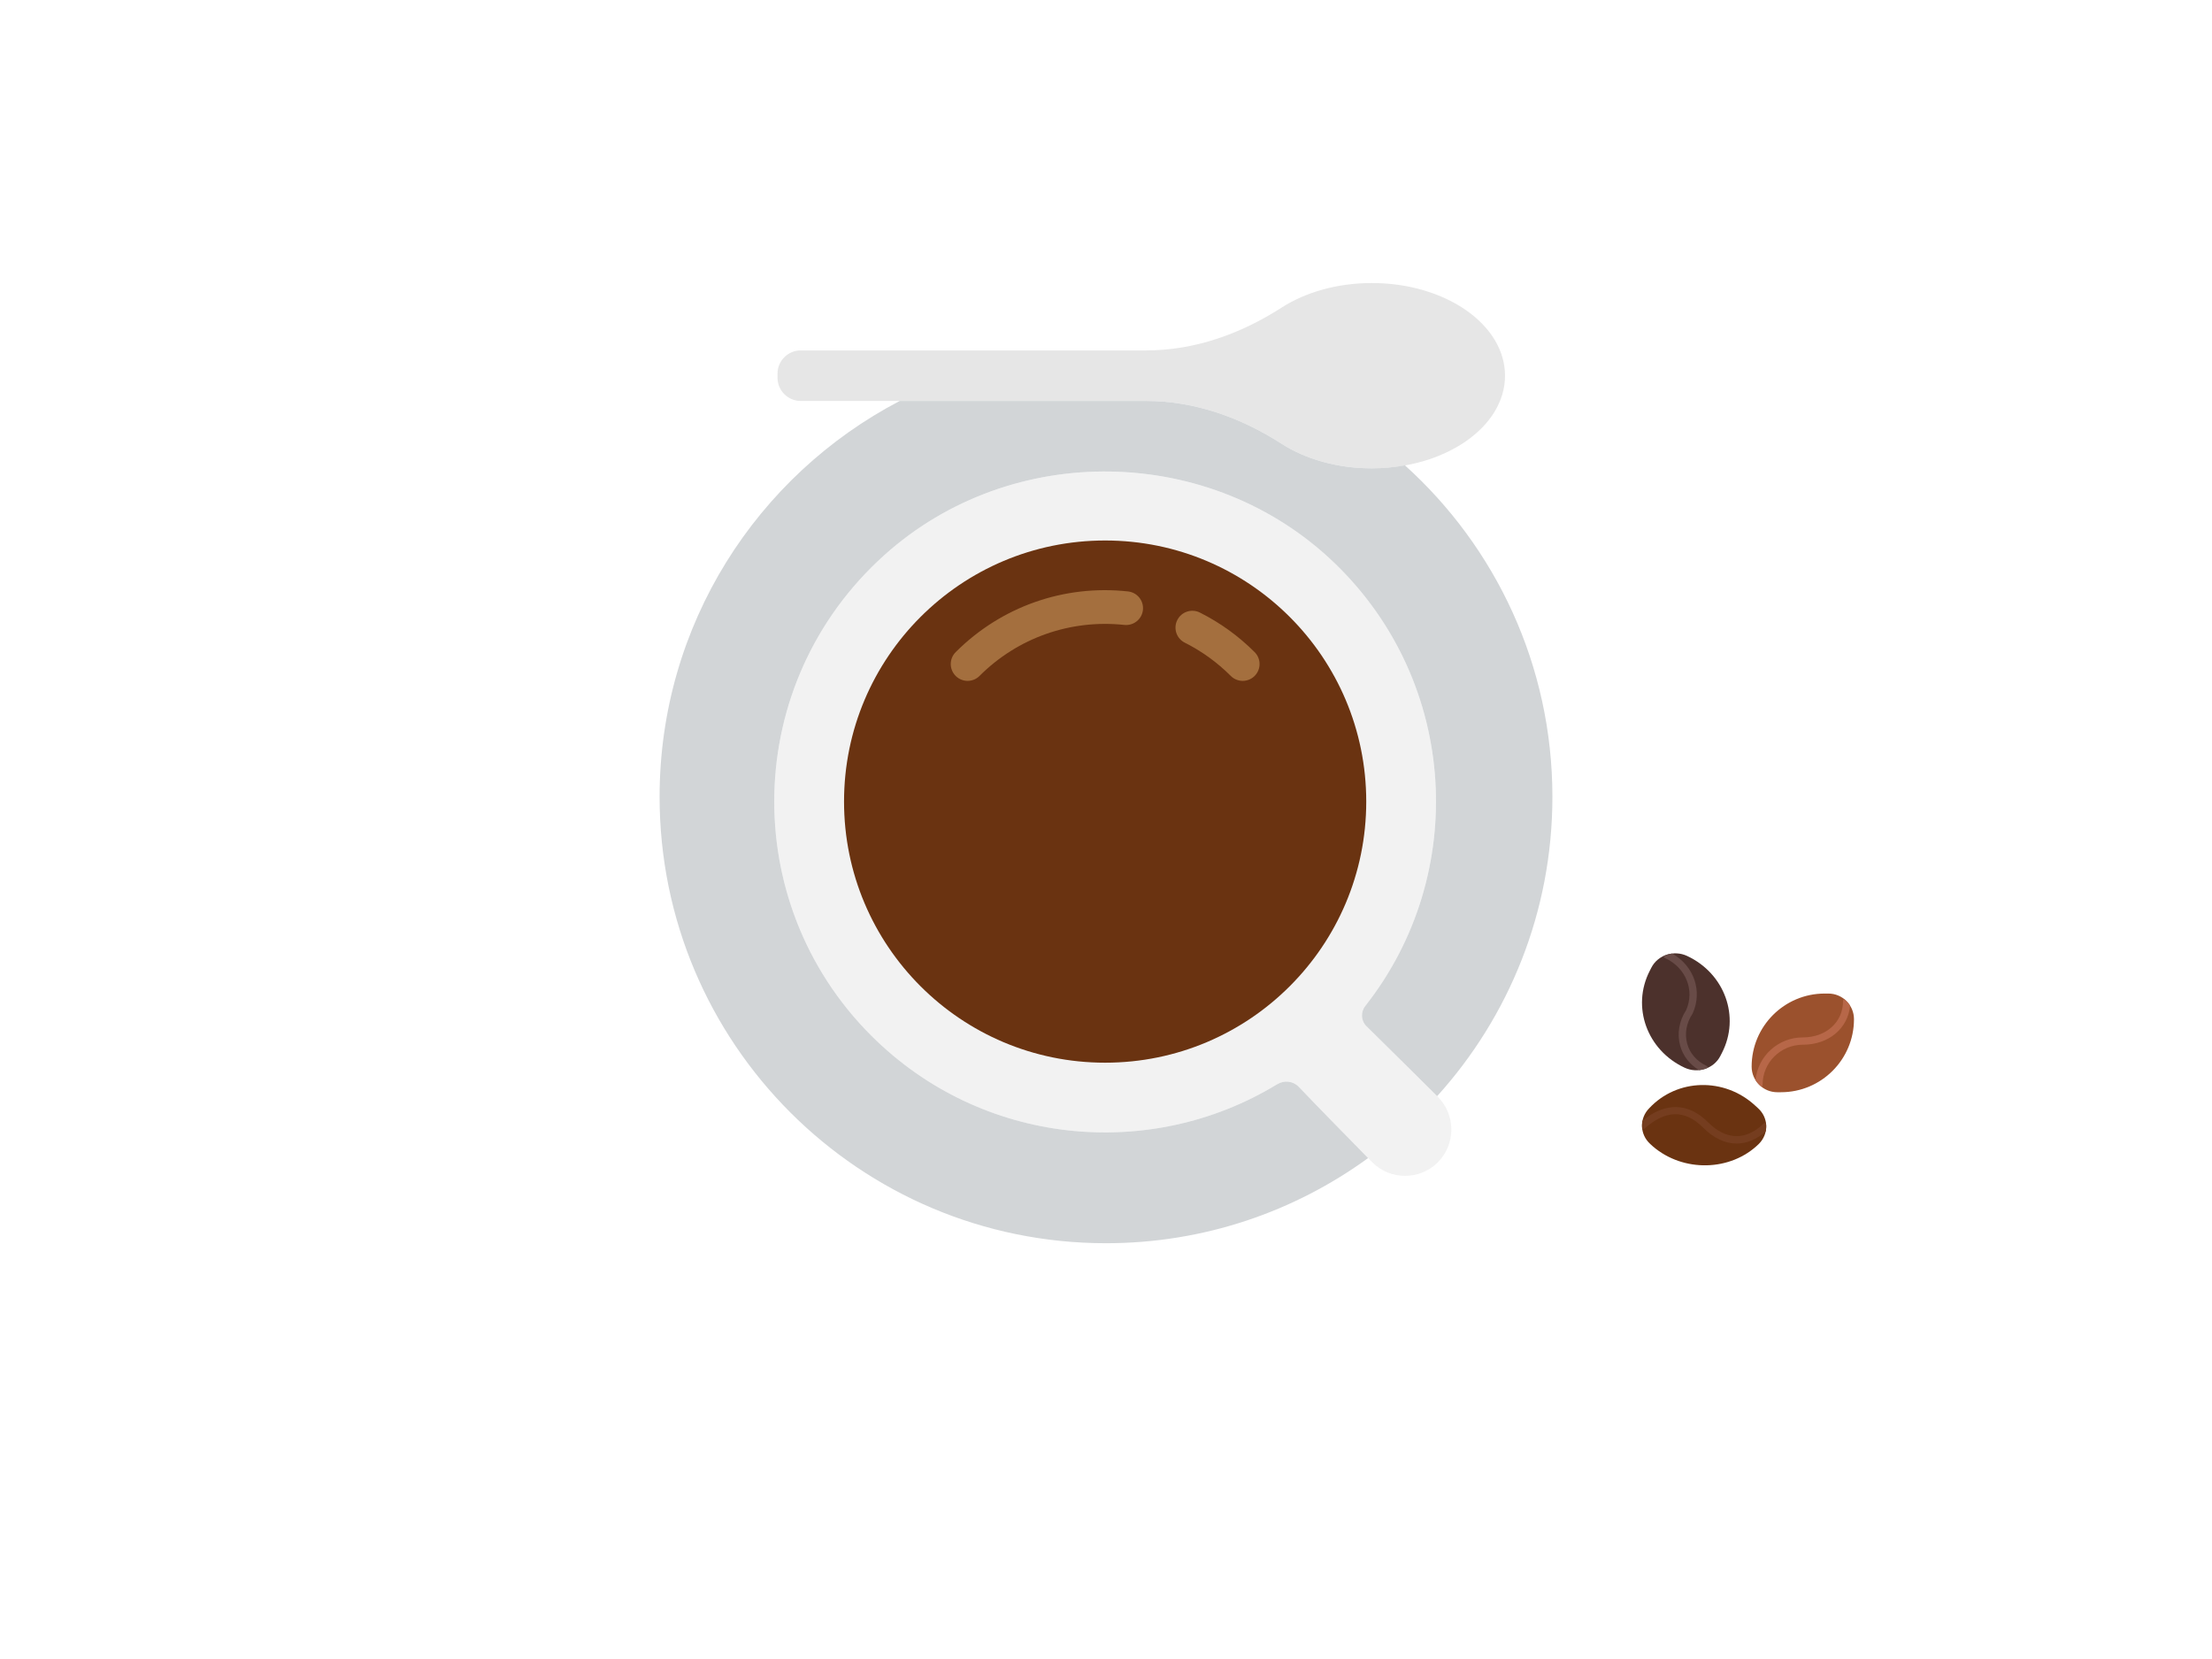 <?xml version="1.0" encoding="utf-8"?>
<!-- Generator: Adobe Illustrator 16.0.0, SVG Export Plug-In . SVG Version: 6.00 Build 0)  -->
<!DOCTYPE svg PUBLIC "-//W3C//DTD SVG 1.1//EN" "http://www.w3.org/Graphics/SVG/1.1/DTD/svg11.dtd">
<svg version="1.1" id="Layer_1" xmlns="http://www.w3.org/2000/svg" xmlns:xlink="http://www.w3.org/1999/xlink" x="0px" y="0px"
	 width="640px" height="480px" viewBox="0 0 640 480" enable-background="new 0 0 640 480" xml:space="preserve">
<g>
	<path fill="#F2F2F2" d="M416.006,317.344c0,0-14.363-14.275-20.65-20.436c-1.618-1.584-1.716-4.104-0.317-5.883
		c29.916-38.012,26.997-93.433-8.821-128.008c-35.735-34.502-93.486-35.584-130.405-2.354
		c-41.102,36.993-42.354,100.354-3.754,138.955c31.866,31.865,80.6,36.559,117.451,14.104c2.042-1.243,4.646-0.979,6.288,0.761
		c6.312,6.652,21.25,21.815,21.25,21.815c5.215,5.215,13.744,5.215,18.954,0C421.216,331.084,421.216,322.555,416.006,317.344z"/>
	<path fill="#E6E6E6" d="M396.915,135.505c21.279,0,38.533-12,38.533-26.807c0-14.807-17.249-26.807-38.533-26.807
		c-10.074,0-19.237,2.695-26.095,7.102c-11.79,7.579-25.14,12.394-39.157,12.394H231.661c-3.685,0-6.702,3.017-6.702,6.702v1.218
		c0,3.685,3.017,6.702,6.702,6.702h100.002c14.018,0,27.367,4.815,39.157,12.395C377.678,132.81,386.841,135.505,396.915,135.505z"
		/>
	<path fill="#D2D5D7" d="M395.355,296.908c5.863,5.746,18.759,18.555,20.455,20.241c20.725-22.907,33.348-53.281,33.348-86.604
		c0-38.06-16.469-72.27-42.666-95.908c-3.065,0.546-6.263,0.868-9.577,0.868c-10.074,0-19.237-2.695-26.095-7.102
		c-11.79-7.579-25.14-12.395-39.157-12.395h-71.339c-41.282,21.553-69.482,64.74-69.482,114.536
		c0,71.329,57.829,129.158,129.158,129.158c28.347,0,54.539-9.153,75.838-24.638c-3.655-3.719-14.807-15.07-20.041-20.587
		c-1.648-1.735-4.246-2.003-6.288-0.76c-36.852,22.453-85.585,17.765-117.451-14.105c-38.601-38.602-37.348-101.962,3.758-138.955
		c36.92-33.229,94.671-32.147,130.406,2.354c35.813,34.575,38.737,90.001,8.821,128.013
		C393.64,292.805,393.737,295.324,395.355,296.908z"/>
	<circle fill="#6A3311" cx="319.751" cy="231.925" r="75.545"/>
	<path fill="#A46F3E" d="M359.552,196.998c-1.247,0-2.495-0.478-3.446-1.428c-3.918-3.919-8.402-7.16-13.311-9.626
		c-2.408-1.204-3.378-4.138-2.169-6.541c1.199-2.402,4.134-3.378,6.541-2.169c5.85,2.935,11.176,6.785,15.835,11.444
		c1.906,1.905,1.906,4.986,0,6.892C362.047,196.525,360.799,196.998,359.552,196.998z"/>
	<path fill="#A46F3E" d="M279.956,196.998c-1.247,0-2.495-0.478-3.445-1.428c-1.906-1.905-1.906-4.986,0-6.892
		c13.154-13.159,31.319-19.579,49.85-17.561c2.677,0.292,4.61,2.695,4.323,5.371c-0.297,2.671-2.676,4.591-5.371,4.323
		c-15.558-1.662-30.847,3.694-41.91,14.758C282.451,196.525,281.204,196.998,279.956,196.998z"/>
</g>
<g transform="translate(0 -1)">
	<path fill="#9B512D" d="M515.28,317.016h-1.058c-4.096,0-7.418-3.321-7.418-7.418l0,0c0-11.672,9.461-21.133,21.133-21.133h1.058
		c4.097,0,7.418,3.321,7.418,7.418l0,0C536.413,307.553,526.951,317.016,515.28,317.016"/>
	<path fill="#4C312C" d="M477.317,281.901l0.481-0.941c1.87-3.649,6.492-5.164,10.32-3.381l0,0
		c10.91,5.078,15.435,17.622,10.106,28.02l-0.481,0.942c-1.871,3.649-6.493,5.162-10.321,3.381l0,0
		C476.514,304.843,471.989,292.299,477.317,281.901"/>
	<path fill="#6A3311" d="M478.236,332.692l-0.787-0.718c-3.048-2.783-3.168-7.409-0.27-10.336l0,0
		c8.046-8.63,21.754-8.994,30.668-0.739l0.786,0.719c3.085,2.773,3.201,7.398,0.271,10.335l0,0
		C500.778,339.945,487.053,340.26,478.236,332.692"/>
	<path fill="#684B47" d="M494.189,309.916c-0.094-0.238-0.267-0.446-0.517-0.567c-2.805-1.354-4.767-3.627-5.52-6.399
		c-0.78-2.86-0.229-5.992,1.51-8.592c0.034-0.05,0.063-0.102,0.087-0.156c2.906-6.508,0.352-13.729-5.931-17.312
		c-0.902,0.104-1.776,0.359-2.584,0.751c0.098,0.236,0.273,0.441,0.523,0.558c6.025,2.804,8.634,9.267,6.096,15.063
		c-2.038,3.094-2.673,6.821-1.742,10.243c0.808,2.97,2.735,5.457,5.481,7.118C492.498,310.533,493.376,310.294,494.189,309.916"/>
	<path fill="#753D1F" d="M510.857,328.397c0.188-0.861,0.212-1.745,0.072-2.611c-0.232,0.022-0.459,0.104-0.639,0.277
		c-5.167,5.007-10.895,4.868-16.129-0.393c-5.702-5.694-12.392-5.812-18.932-0.4c-0.17,0.84-0.186,1.7-0.048,2.544
		c0.219-0.021,0.435-0.091,0.609-0.249c6.019-5.438,11.696-5.571,16.874-0.401c3.118,3.135,6.464,4.705,9.799,4.705
		C505.32,331.869,508.168,330.706,510.857,328.397"/>
	<path fill="#B76748" d="M535.298,291.984c-0.476-0.768-1.085-1.439-1.8-1.986c-0.148,0.182-0.248,0.405-0.248,0.657
		c0,6.084-4.896,10.498-11.641,10.498c-7.146,0-13.029,5.436-13.682,12.354c0.473,0.758,1.075,1.424,1.779,1.966
		c0.164-0.187,0.271-0.423,0.271-0.688c0-6.35,5.218-11.517,11.632-11.517C529.088,303.269,534.641,298.599,535.298,291.984"/>
</g>
</svg>
